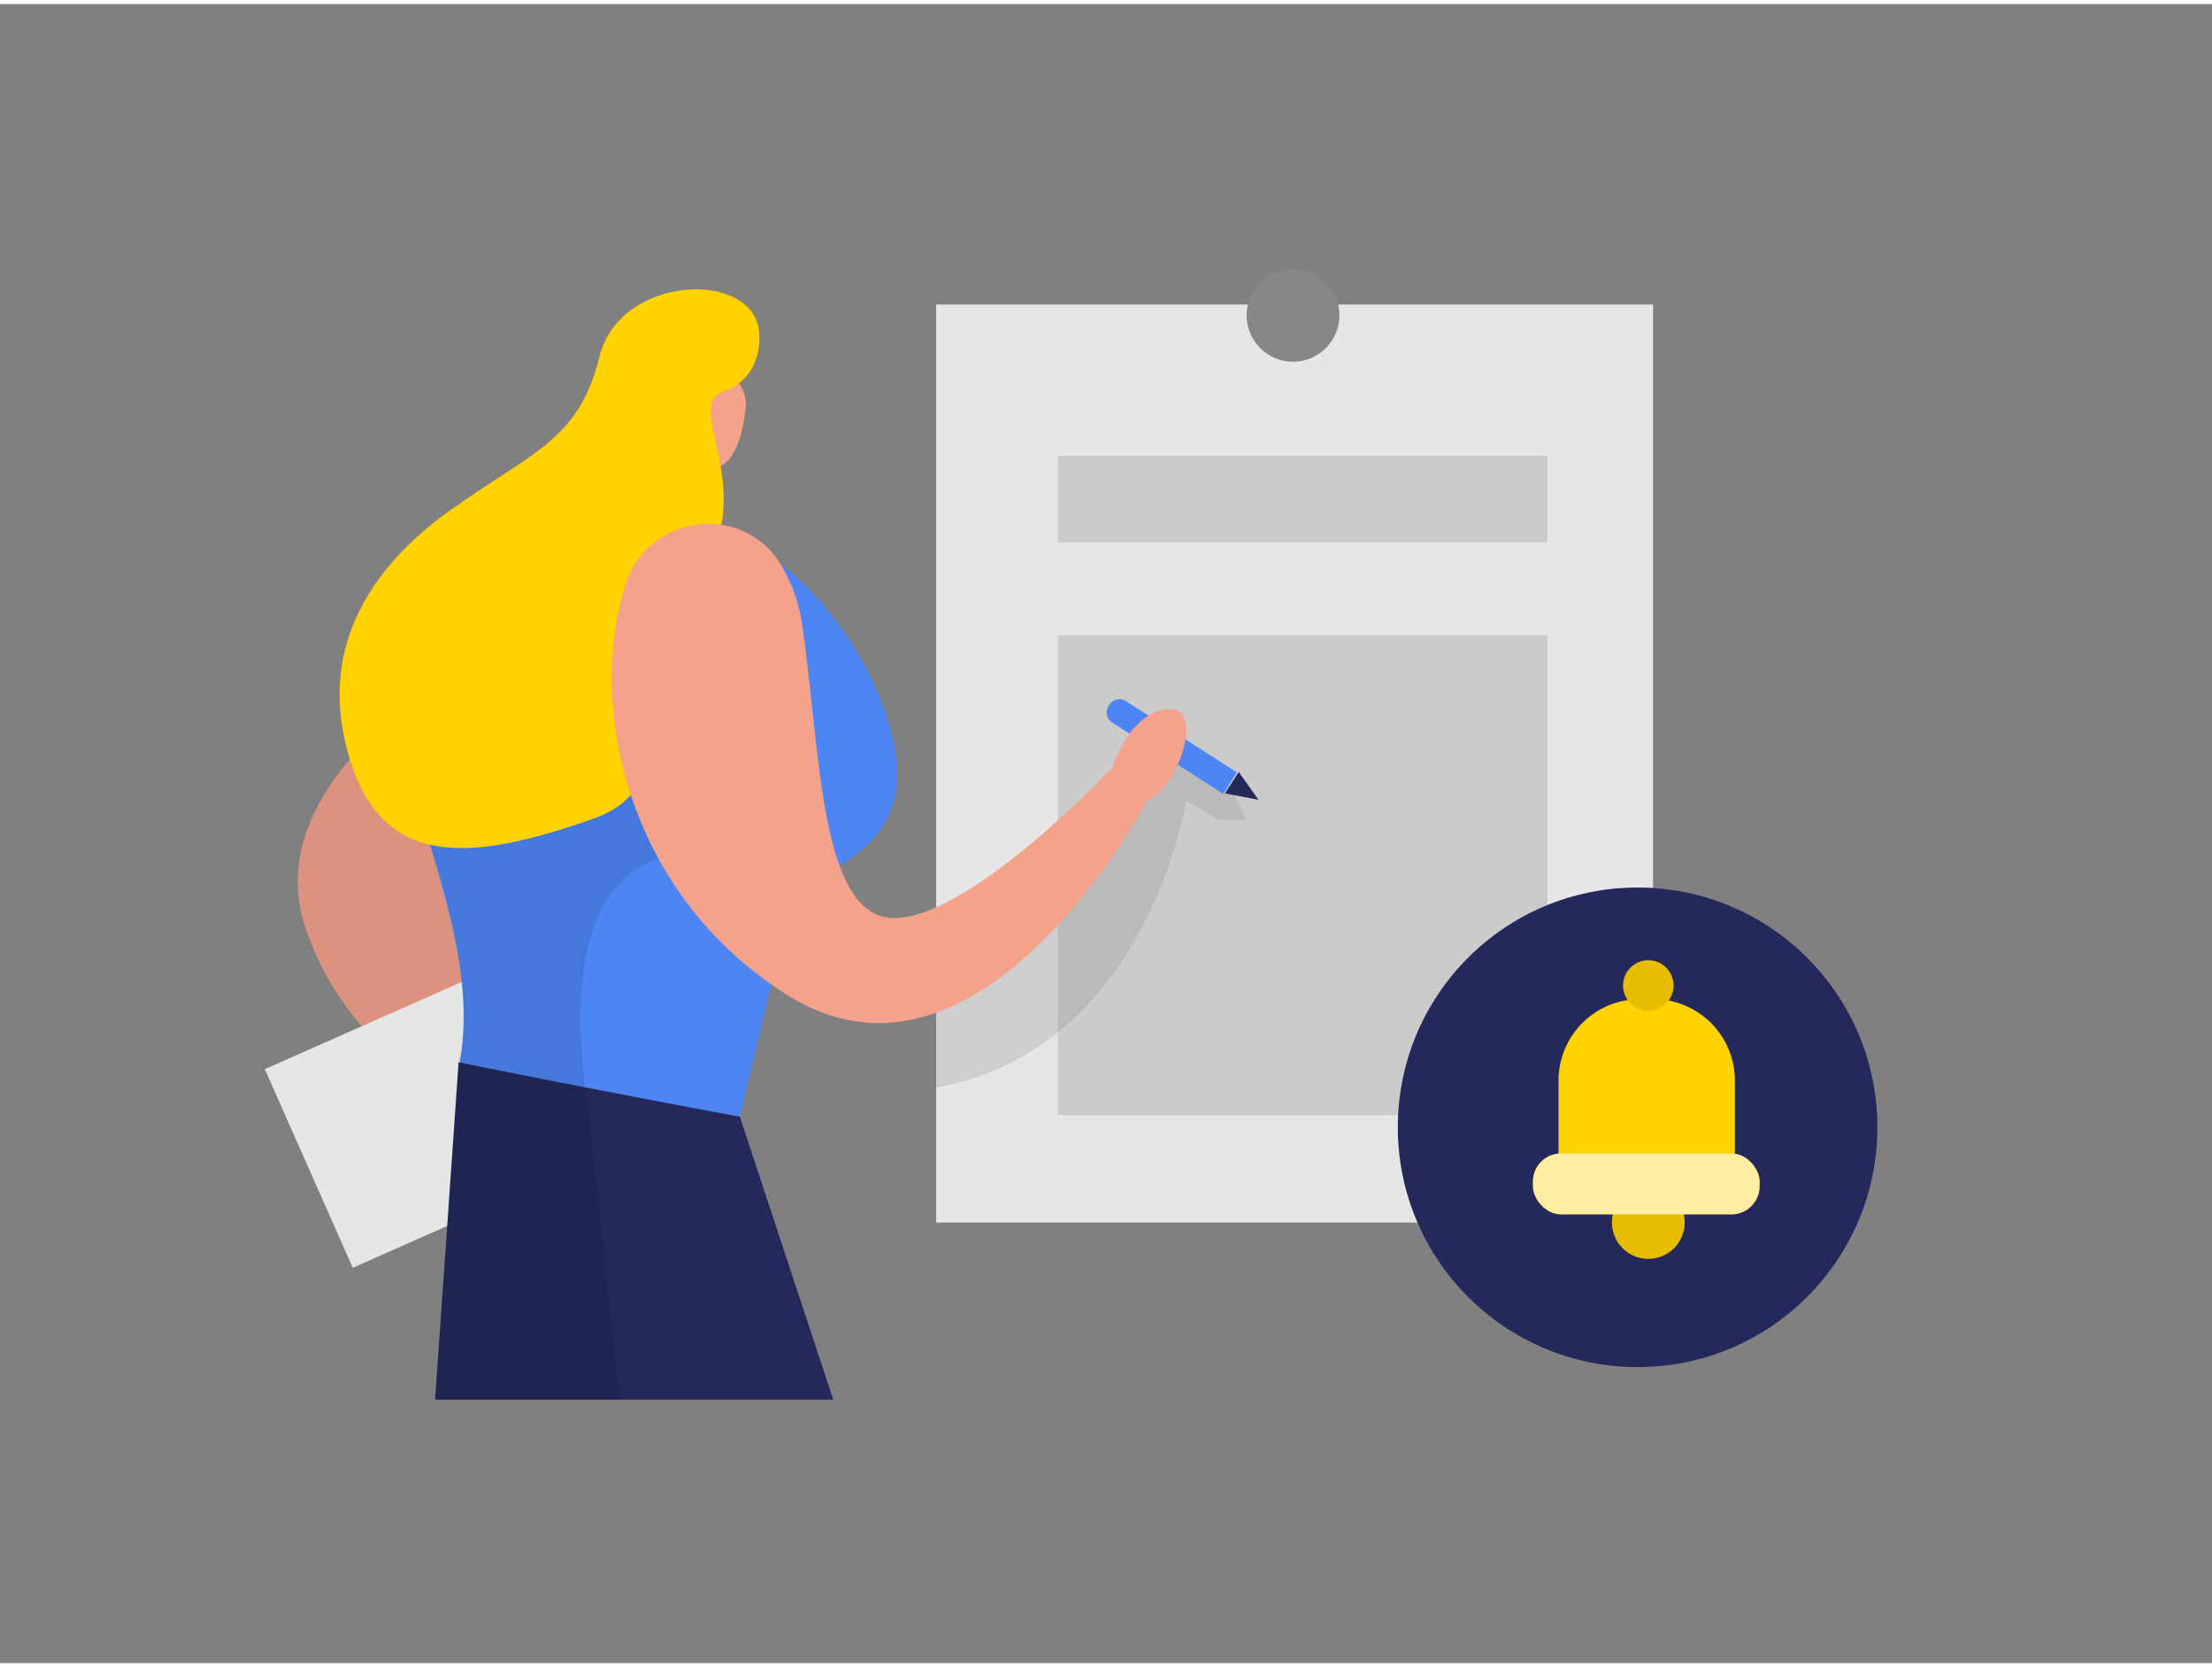 <svg id="Layer_1" data-name="Layer 1" xmlns="http://www.w3.org/2000/svg" viewBox="0 0 400 300" width="406" height="306" class="illustration styles_illustrationTablet__1DWOa"><rect x="0" y="0" width="400" height="300" fill="#808080" stroke="none"/><path d="M82.7,120.45s-36,20.17-27.57,46.21,33.7,34.51,33.7,34.51L96,186.32Z" fill="#f4a28c"></path><path d="M82.7,120.45s-36,20.17-27.57,46.21,33.7,34.51,33.7,34.51L96,186.32Z" opacity="0.1"></path><rect x="169.29" y="54.33" width="129.63" height="166" fill="#e6e6e6"></rect><path d="M223.15,143l2.28,4.53h-5.16L214.52,144s-7,45.15-45.23,51.91V176.37L210,134.56l12.37,6.8Z" opacity="0.1"></path><polygon points="122.2 80.62 122.3 91.52 112.91 93.94 115.62 75.98 122.2 80.62" fill="#f4a28c"></polygon><rect x="53.55" y="180.01" width="53.79" height="39.28" transform="translate(-73.95 49.67) rotate(-23.88)" fill="#e6e6e6"></rect><path d="M126.54,66.23a6.45,6.45,0,0,1,8.29,6.92c-.55,5.07-2.31,12.1-7.84,10.6-8.47-2.31-5.84-13.37-5.84-13.37A11.81,11.81,0,0,1,126.54,66.23Z" fill="#f4a28c"></path><path d="M148.86,108.62a54.21,54.21,0,0,0-60.38-15.5c-9.29,3.55-17.38,10.21-17.36,22.66,0,29.19,16.88,52.41,11.77,76.86l50.89,8.53,7.43-31.26a22,22,0,0,1,10.57-14.15c5.32-3,11.22-8.52,10.39-18.23C161.43,128.9,156.8,118,148.86,108.62Z" fill="#4d85f5"></path><path d="M125.19,74.4s0-2.43-2.26-1.63-.9,4,.59,4S125.19,74.4,125.19,74.4Z" fill="#f4a28c"></path><rect x="191.29" y="114.1" width="88.54" height="86.83" fill="#878787" opacity="0.28"></rect><path d="M123.46,133.88s9.68,14.06-6.78,21.72-10.76,40.3-10.76,40.3l-23-4.54s4-12.3-5.13-39.35,43.94-46.8,43.94-46.8Z" opacity="0.1"></path><path d="M137.27,59.44s1.11,8-6.62,10.68,9.81,22.44-8.35,36.15,6.06,33.66-15.31,41.14S69.6,156.6,63.36,136.87,66.57,102,81.71,91.32s23-12.65,26.71-27.61S136.55,48,137.27,59.44Z" fill="#ffd200"></path><path d="M113.06,105.06c3.79-12.36,20.4-15.11,27.67-4.42a28.82,28.82,0,0,1,4.41,12.2c3.32,22.89,3.08,53.16,17.11,52.42s38.63-26.95,38.63-26.95L207.4,144s-29.78,57.08-64.85,35.3C114.39,161.8,105.88,128.5,113.06,105.06Z" fill="#f4a28c"></path><circle cx="233.82" cy="56.28" r="8.39" fill="#878787"></circle><circle cx="296.13" cy="203.11" r="43.36" fill="#24285b"></circle><path d="M82.93,191.36l-4.25,61h72l-16.89-51.16S108.23,196.48,82.93,191.36Z" fill="#24285b"></path><path d="M211.63,120.74H212a2.13,2.13,0,0,1,2.13,2.13v23.9a0,0,0,0,1,0,0h-4.61a0,0,0,0,1,0,0v-23.9A2.13,2.13,0,0,1,211.63,120.74Z" transform="matrix(0.54, -0.84, 0.84, 0.54, -15.25, 239.55)" fill="#4d85f5"></path><polygon points="221.51 142.73 227.57 143.88 224.01 138.85 221.51 142.73" fill="#24285b"></polygon><path d="M200.33,140.83s2.58-12,10.34-13.29S213,142,207.4,144Z" fill="#f4a28c"></path><rect x="191.29" y="81.7" width="88.54" height="15.65" fill="#878787" opacity="0.28"></rect><path d="M296.55,179.94H299a14.72,14.72,0,0,1,14.72,14.72v17.21a0,0,0,0,1,0,0H281.83a0,0,0,0,1,0,0V194.66a14.72,14.72,0,0,1,14.72-14.72Z" fill="#ffd200"></path><circle cx="298.07" cy="220.32" r="6.58" fill="#ffd200"></circle><circle cx="298.07" cy="220.32" r="6.58" opacity="0.1"></circle><rect x="277.21" y="207.84" width="40.98" height="11.01" rx="5.08" fill="#ffd200"></rect><rect x="277.21" y="207.84" width="40.98" height="11.01" rx="5.08" fill="#fff" opacity="0.63"></rect><circle cx="298.07" cy="177.47" r="4.57" fill="#ffd200"></circle><circle cx="298.07" cy="177.47" r="4.57" opacity="0.1"></circle><polygon points="105.92 195.91 112.06 252.33 78.68 252.33 82.93 191.36 105.92 195.91" opacity="0.1"></polygon></svg>